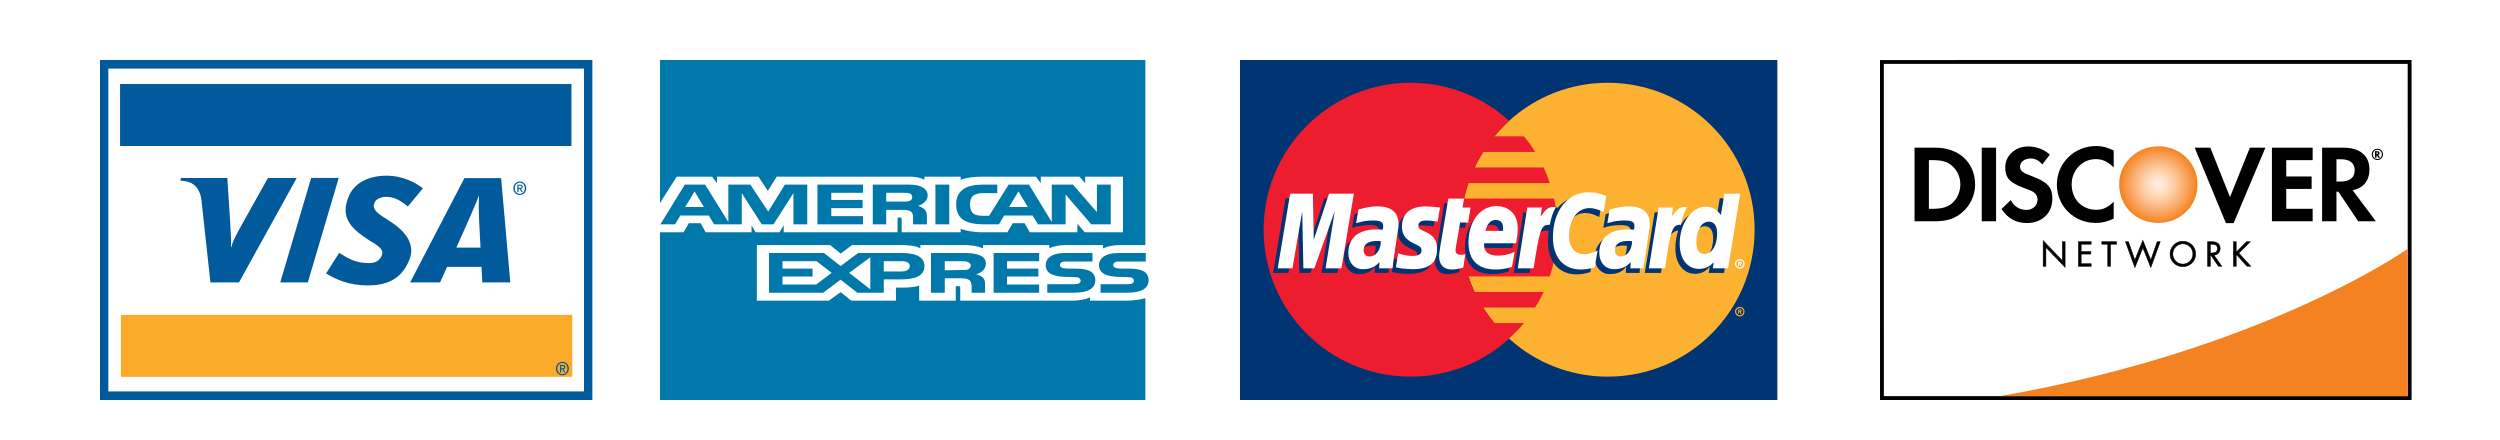 <svg width="125" height="22" viewBox="0 0 125 22" fill="none" xmlns="http://www.w3.org/2000/svg">
<rect width="125" height="22" fill="white"/>
<path d="M29.199 20H5.418H5V19.571V3.429V3H5.418H29.199H29.618V3.429V19.571V20H29.199Z" fill="#005A9C"/>
<path fill-rule="evenodd" clip-rule="evenodd" d="M29.199 19.571H5.418V3.429H29.199V19.571Z" fill="white"/>
<path fill-rule="evenodd" clip-rule="evenodd" d="M14.013 14.121L15.558 8.897H16.936L15.391 14.121H14.013Z" fill="#005A9C"/>
<path fill-rule="evenodd" clip-rule="evenodd" d="M13.397 8.899L12.158 11.113C11.842 11.693 11.658 11.986 11.569 12.353H11.55C11.572 11.888 11.509 11.318 11.503 10.995L11.366 8.899H9.046L9.022 9.039C9.618 9.039 9.972 9.346 10.069 9.975L10.521 14.121H11.949L14.835 8.899H13.397Z" fill="#005A9C"/>
<path fill-rule="evenodd" clip-rule="evenodd" d="M24.114 14.121L24.076 13.345L22.355 13.343L22.003 14.121H20.507L23.22 8.907H25.056L25.515 14.121H24.114V14.121ZM23.956 11.04C23.94 10.654 23.928 10.13 23.953 9.813H23.933C23.849 10.072 23.489 10.851 23.33 11.234L22.817 12.379H24.026L23.956 11.04Z" fill="#005A9C"/>
<path fill-rule="evenodd" clip-rule="evenodd" d="M18.383 14.27C17.41 14.27 16.764 13.953 16.303 13.671L16.959 12.643C17.373 12.88 17.698 13.154 18.446 13.154C18.686 13.154 18.918 13.09 19.049 12.856C19.241 12.517 19.005 12.334 18.467 12.021L18.201 11.844C17.403 11.284 17.058 10.753 17.434 9.826C17.674 9.232 18.308 8.783 19.354 8.783C20.075 8.783 20.752 9.103 21.146 9.416L20.391 10.324C20.006 10.005 19.688 9.843 19.323 9.843C19.032 9.843 18.811 9.958 18.735 10.114C18.591 10.405 18.781 10.604 19.201 10.871L19.517 11.077C20.486 11.704 20.716 12.362 20.474 12.976C20.056 14.034 19.238 14.27 18.383 14.27Z" fill="#005A9C"/>
<path fill-rule="evenodd" clip-rule="evenodd" d="M25.926 9.605H25.866V9.233H26.004C26.092 9.233 26.136 9.264 26.136 9.34C26.136 9.407 26.096 9.435 26.042 9.442L26.143 9.605H26.076L25.982 9.446H25.926V9.605V9.605ZM25.992 9.394C26.037 9.394 26.077 9.389 26.077 9.335C26.077 9.29 26.034 9.285 25.998 9.285H25.926V9.394H25.992ZM25.991 9.749C25.802 9.749 25.668 9.604 25.668 9.413C25.668 9.21 25.817 9.076 25.991 9.076C26.163 9.076 26.312 9.21 26.312 9.413C26.312 9.615 26.163 9.749 25.991 9.749ZM25.991 9.134C25.848 9.134 25.738 9.249 25.738 9.413C25.738 9.566 25.834 9.691 25.991 9.691C26.131 9.691 26.242 9.578 26.242 9.413C26.242 9.249 26.131 9.134 25.991 9.134Z" fill="#005A9C"/>
<path fill-rule="evenodd" clip-rule="evenodd" d="M28.614 15.744H6.046V18.841H28.614V15.744Z" fill="#FBAA29"/>
<path fill-rule="evenodd" clip-rule="evenodd" d="M28.572 4.201H6.004V7.299H28.572V4.201Z" fill="#005A9C"/>
<path fill-rule="evenodd" clip-rule="evenodd" d="M28.056 18.621H27.997V18.248H28.134C28.222 18.248 28.267 18.28 28.267 18.355C28.267 18.423 28.227 18.451 28.172 18.457L28.274 18.621H28.206L28.113 18.462H28.056V18.621ZM28.123 18.41C28.168 18.41 28.207 18.405 28.207 18.351C28.207 18.306 28.164 18.301 28.128 18.301H28.056V18.41H28.123ZM28.121 18.765C27.933 18.765 27.798 18.62 27.798 18.428C27.798 18.226 27.947 18.092 28.121 18.092C28.293 18.092 28.442 18.226 28.442 18.428C28.442 18.631 28.293 18.765 28.121 18.765ZM28.121 18.15C27.979 18.15 27.869 18.264 27.869 18.428C27.869 18.581 27.965 18.707 28.121 18.707C28.262 18.707 28.372 18.593 28.372 18.428C28.372 18.264 28.262 18.15 28.121 18.15Z" fill="#005A9C"/>
<path fill-rule="evenodd" clip-rule="evenodd" d="M57.43 14.012C57.43 14.437 57.044 14.636 56.352 14.636H55.029V14.21H56.352C56.474 14.21 56.576 14.196 56.616 14.168C56.657 14.139 56.697 14.097 56.697 14.04C56.697 13.983 56.657 13.927 56.616 13.898C56.576 13.87 56.494 13.856 56.372 13.856C55.742 13.841 54.948 13.87 54.948 13.245C54.948 12.962 55.213 12.649 55.925 12.649H57.288V13.075H56.026C55.904 13.075 55.823 13.075 55.762 13.103C55.701 13.146 55.66 13.189 55.66 13.26C55.66 13.331 55.721 13.373 55.803 13.401C55.884 13.416 55.966 13.43 56.067 13.43H56.433C56.82 13.43 57.064 13.487 57.227 13.586C57.349 13.685 57.43 13.813 57.43 14.012ZM54.562 13.586C54.399 13.487 54.155 13.43 53.769 13.43H53.402C53.301 13.43 53.219 13.416 53.138 13.402C53.057 13.373 52.995 13.331 52.995 13.26C52.995 13.189 53.016 13.146 53.097 13.104C53.158 13.075 53.24 13.075 53.362 13.075H54.623V12.649H53.26C52.528 12.649 52.284 12.962 52.284 13.246C52.284 13.87 53.077 13.841 53.707 13.856C53.83 13.856 53.911 13.87 53.952 13.898C53.992 13.927 54.033 13.983 54.033 14.04C54.033 14.097 53.992 14.139 53.952 14.168C53.89 14.196 53.809 14.21 53.687 14.21H52.365V14.636H53.687C54.379 14.636 54.765 14.437 54.765 14.012C54.765 13.813 54.684 13.685 54.562 13.586ZM51.958 14.225H50.351V13.827H51.917V13.43H50.351V13.061H51.958V12.65H49.68V14.636H51.958V14.225ZM48.948 12.749C48.724 12.664 48.459 12.649 48.114 12.649H46.547V14.636H47.239V13.912H47.971C48.215 13.912 48.358 13.927 48.459 13.998C48.582 14.097 48.582 14.267 48.582 14.395V14.636H49.253V14.253C49.253 14.069 49.233 13.983 49.151 13.884C49.09 13.827 48.968 13.756 48.805 13.714C48.988 13.671 49.294 13.501 49.294 13.189C49.294 12.962 49.171 12.834 48.948 12.749ZM45.083 12.649H42.906L42.032 13.302L41.197 12.649H38.451V14.636H41.157L42.032 13.983L42.865 14.636H44.188V13.969H45.042C45.632 13.969 46.222 13.856 46.222 13.302C46.222 12.763 45.612 12.649 45.083 12.649ZM48.398 13.473C48.297 13.501 48.195 13.501 48.073 13.501L47.239 13.515V13.061H48.073C48.195 13.061 48.317 13.061 48.398 13.104C48.48 13.132 48.541 13.189 48.541 13.274C48.541 13.359 48.48 13.43 48.398 13.473ZM45.083 13.572H44.188V13.061H45.083C45.327 13.061 45.49 13.132 45.49 13.302C45.49 13.473 45.327 13.572 45.083 13.572ZM42.459 13.643L43.516 12.862V14.466L42.459 13.643ZM40.811 14.225H39.123V13.827H40.628V13.43H39.123V13.061H40.831L41.584 13.643L40.811 14.225ZM55.538 11.216H54.562L53.28 9.726V11.216H51.897L51.633 10.776H50.209L49.944 11.216H49.151C48.825 11.216 48.398 11.159 48.154 10.989C47.93 10.819 47.809 10.592 47.809 10.237C47.809 9.939 47.869 9.669 48.175 9.457C48.378 9.3 48.744 9.229 49.212 9.229H49.863V9.655H49.212C48.968 9.655 48.825 9.684 48.683 9.769C48.561 9.854 48.5 10.01 48.5 10.223C48.5 10.436 48.561 10.592 48.683 10.691C48.785 10.762 48.968 10.79 49.151 10.79H49.456L50.432 9.229H51.449L52.589 11.103V9.229H53.646L54.846 10.606V9.229H55.538V11.216H55.538ZM47.463 9.23H46.771V11.216H47.463V9.23ZM46.019 9.315C45.795 9.23 45.551 9.23 45.205 9.23H43.639V11.216H44.31V10.492H45.042C45.286 10.492 45.449 10.507 45.55 10.578C45.672 10.677 45.652 10.847 45.652 10.961V11.216H46.344V10.819C46.344 10.649 46.323 10.563 46.222 10.464C46.16 10.407 46.039 10.336 45.896 10.294C46.079 10.237 46.384 10.081 46.384 9.769C46.385 9.542 46.242 9.414 46.019 9.315ZM43.15 10.805H41.564V10.407H43.13V9.996H41.564V9.641H43.15V9.23H40.872V11.216H43.15V10.805ZM40.364 9.23H39.245L38.411 10.578L37.516 9.23H36.417V11.103L35.258 9.23H34.241L33.02 11.216H33.752L34.017 10.776H35.441L35.705 11.216H37.088V9.655L38.085 11.216H38.675L39.672 9.655V11.216H40.363V9.23H40.364ZM51.389 10.351L50.921 9.57L50.453 10.351H51.389ZM45.49 10.038C45.388 10.081 45.286 10.081 45.144 10.081H44.31V9.641H45.144C45.266 9.641 45.408 9.641 45.49 9.669C45.571 9.712 45.612 9.769 45.612 9.854C45.612 9.939 45.571 10.01 45.49 10.038ZM34.261 10.351L34.729 9.57L35.197 10.351H34.261ZM57.267 3H33V10.152L33.834 8.832H35.604L35.848 9.159V8.832H37.923L38.391 9.542L38.838 8.832H45.449C45.754 8.832 46.019 8.875 46.222 8.988V8.832H48.032V8.988C48.337 8.875 48.724 8.832 49.171 8.832H51.795L52.04 9.159V8.832H53.972L54.257 9.159V8.832H56.148V11.614H54.236L53.87 11.188V11.614H51.49L51.226 11.159H50.636L50.371 11.614H49.131C48.642 11.614 48.276 11.528 48.032 11.443V11.614H45.083V10.975C45.083 10.89 45.062 10.876 44.981 10.876H44.879V11.613H39.184V11.259L38.98 11.613H37.78L37.577 11.273V11.613H35.279L35.034 11.159H34.444L34.18 11.613H33V20H57.268V14.905C57.003 14.991 56.637 15.033 56.271 15.033H54.501V14.863C54.298 14.976 53.932 15.033 53.586 15.033H48.012V14.395C48.012 14.31 47.992 14.31 47.89 14.31H47.788V15.033H45.958V14.281C45.653 14.38 45.307 14.38 45.002 14.38H44.798V15.033H42.561L42.032 14.607L41.442 15.033H37.842V12.252H41.503L42.032 12.678L42.602 12.252H45.063C45.348 12.252 45.816 12.28 46.019 12.422V12.252H48.216C48.44 12.252 48.867 12.28 49.152 12.422V12.252H52.467V12.422C52.65 12.309 52.996 12.252 53.301 12.252H55.152V12.422C55.356 12.323 55.641 12.252 56.007 12.252H57.268V3H57.267Z" fill="#0078A9"/>
<path d="M94.096 3.098L120.482 3.096L120.482 19.903L94.097 19.904L94.096 3.098Z" fill="white"/>
<path d="M120.482 3L94 3.002L94.001 20L120.579 20L120.578 3H120.482V3ZM120.385 3.193C120.385 3.382 120.386 19.617 120.386 19.807C120.195 19.807 94.384 19.807 94.193 19.807C94.193 19.618 94.192 3.383 94.192 3.194C94.383 3.194 120.195 3.193 120.385 3.193Z" fill="black"/>
<path d="M120.385 12.444C120.385 12.444 113.176 17.53 99.972 19.808H120.385V12.444Z" fill="#F58220"/>
<path d="M107.919 7.315C106.836 7.315 105.957 8.161 105.957 9.205C105.957 10.316 106.798 11.146 107.919 11.146C109.012 11.146 109.876 10.305 109.876 9.227C109.876 8.156 109.018 7.315 107.919 7.315Z" fill="url(#paint0_radial)"/>
<path d="M96.782 7.384H95.727V11.063H96.776C97.333 11.063 97.736 10.931 98.089 10.638C98.508 10.291 98.756 9.767 98.756 9.225C98.756 8.139 97.945 7.384 96.782 7.384ZM97.621 10.147C97.394 10.352 97.102 10.44 96.638 10.44H96.445V8.007H96.638C97.102 8.007 97.383 8.09 97.621 8.305C97.869 8.525 98.017 8.867 98.017 9.22C98.017 9.574 97.869 9.927 97.621 10.147Z" fill="black"/>
<path d="M99.804 7.384H99.087V11.063H99.804V7.384Z" fill="black"/>
<path d="M101.559 8.795C101.128 8.636 101.001 8.53 101.001 8.332C101.001 8.101 101.227 7.924 101.536 7.924C101.752 7.924 101.928 8.012 102.116 8.221L102.491 7.731C102.182 7.46 101.812 7.323 101.409 7.323C100.759 7.323 100.262 7.775 100.262 8.376C100.262 8.884 100.494 9.143 101.167 9.386C101.449 9.485 101.592 9.551 101.663 9.596C101.807 9.69 101.879 9.822 101.879 9.976C101.879 10.274 101.641 10.495 101.321 10.495C100.979 10.495 100.704 10.324 100.538 10.004L100.075 10.451C100.405 10.936 100.803 11.152 101.349 11.152C102.094 11.152 102.618 10.655 102.618 9.943C102.618 9.358 102.376 9.094 101.559 8.795Z" fill="black"/>
<path d="M102.844 9.225C102.844 10.307 103.693 11.146 104.786 11.146C105.095 11.146 105.36 11.085 105.685 10.931V10.086C105.398 10.373 105.144 10.489 104.819 10.489C104.096 10.489 103.583 9.965 103.583 9.22C103.583 8.514 104.112 7.957 104.786 7.957C105.127 7.957 105.387 8.078 105.685 8.371V7.526C105.371 7.367 105.111 7.301 104.802 7.301C103.715 7.301 102.844 8.156 102.844 9.225Z" fill="black"/>
<path d="M111.499 9.855L110.517 7.384H109.734L111.295 11.157H111.681L113.27 7.384H112.493L111.499 9.855Z" fill="black"/>
<path d="M113.596 11.063H115.632V10.44H114.313V9.446H115.581V8.824H114.313V8.007H115.632V7.384H113.596V11.063Z" fill="black"/>
<path d="M118.472 8.47C118.472 7.781 117.998 7.384 117.17 7.384H116.105V11.063H116.823V9.584H116.917L117.91 11.063H118.792L117.633 9.513C118.174 9.403 118.472 9.033 118.472 8.47ZM117.032 9.077H116.823V7.963H117.043C117.491 7.963 117.734 8.151 117.734 8.509C117.734 8.878 117.491 9.077 117.032 9.077Z" fill="black"/>
<path d="M118.978 7.658C118.978 7.594 118.935 7.559 118.856 7.559H118.751V7.883H118.828V7.757L118.919 7.883H119.015L118.907 7.749C118.953 7.737 118.978 7.703 118.978 7.658ZM118.843 7.702H118.828V7.618H118.843C118.881 7.618 118.901 7.632 118.901 7.659C118.901 7.688 118.881 7.702 118.843 7.702Z" fill="black"/>
<path d="M118.871 7.437C118.714 7.437 118.588 7.563 118.588 7.72C118.588 7.877 118.715 8.003 118.871 8.003C119.025 8.003 119.151 7.875 119.151 7.72C119.151 7.565 119.025 7.437 118.871 7.437ZM118.871 7.952C118.745 7.952 118.644 7.849 118.644 7.72C118.644 7.591 118.744 7.488 118.871 7.488C118.993 7.488 119.094 7.593 119.094 7.72C119.094 7.848 118.993 7.952 118.871 7.952Z" fill="black"/>
<path d="M102.158 12.03L103.118 13.035V12.082H103.255V13.368L102.295 12.365V13.313H102.158V12.03H102.158Z" fill="black"/>
<path d="M102.145 12.03V13.326H102.308C102.308 13.326 102.308 12.456 102.308 12.396C102.35 12.44 103.268 13.4 103.268 13.4V12.069H103.105C103.105 12.069 103.105 12.943 103.105 13.003C103.063 12.959 102.145 11.997 102.145 11.997V12.03ZM102.171 12.062C102.213 12.105 103.131 13.067 103.131 13.067C103.131 13.067 103.131 12.12 103.131 12.094C103.149 12.094 103.223 12.094 103.242 12.094C103.242 12.119 103.242 13.276 103.242 13.336C103.2 13.292 102.283 12.332 102.283 12.332C102.283 12.332 102.283 13.275 102.283 13.3C102.263 13.3 102.19 13.3 102.171 13.3C102.171 13.275 102.171 12.122 102.171 12.062Z" fill="black"/>
<path d="M103.92 12.082H104.558V12.209H104.057V12.575H104.543V12.702H104.057V13.185H104.558V13.313H103.92V12.082Z" fill="black"/>
<path d="M104.558 12.069H103.907V13.326H104.571V13.172C104.571 13.172 104.094 13.172 104.07 13.172C104.07 13.149 104.07 12.739 104.07 12.715C104.094 12.715 104.556 12.715 104.556 12.715V12.563C104.556 12.563 104.094 12.563 104.07 12.563C104.07 12.539 104.07 12.245 104.07 12.223C104.094 12.223 104.571 12.223 104.571 12.223V12.069H104.558V12.069ZM104.545 12.094C104.545 12.113 104.545 12.178 104.545 12.196C104.52 12.196 104.044 12.196 104.044 12.196V12.588C104.044 12.588 104.506 12.588 104.53 12.588C104.53 12.606 104.53 12.671 104.53 12.689C104.506 12.689 104.044 12.689 104.044 12.689V13.198C104.044 13.198 104.52 13.198 104.545 13.198C104.545 13.217 104.545 13.281 104.545 13.3C104.521 13.3 103.957 13.3 103.933 13.3C103.933 13.275 103.933 12.12 103.933 12.094C103.957 12.094 104.521 12.094 104.545 12.094Z" fill="black"/>
<path d="M105.526 13.313H105.389V12.209H105.092V12.082H105.826V12.209H105.526V13.313H105.526Z" fill="black"/>
<path d="M105.826 12.069H105.078V12.223C105.078 12.223 105.352 12.223 105.376 12.223C105.376 12.247 105.376 13.326 105.376 13.326H105.539C105.539 13.326 105.539 12.247 105.539 12.223C105.562 12.223 105.839 12.223 105.839 12.223V12.069H105.826ZM105.814 12.094C105.814 12.113 105.814 12.178 105.814 12.196C105.79 12.196 105.513 12.196 105.513 12.196C105.513 12.196 105.513 13.275 105.513 13.3C105.494 13.3 105.421 13.3 105.402 13.3C105.402 13.275 105.402 12.196 105.402 12.196C105.402 12.196 105.128 12.196 105.105 12.196C105.105 12.178 105.105 12.113 105.105 12.094C105.128 12.094 105.789 12.094 105.814 12.094Z" fill="black"/>
<path d="M106.744 13.004L107.142 12.018L107.54 13.004L107.863 12.082H108.012L107.54 13.376L107.142 12.385L106.744 13.376L106.272 12.082H106.421L106.744 13.004Z" fill="black"/>
<path d="M107.13 12.013C107.13 12.013 106.768 12.909 106.744 12.968C106.723 12.908 106.429 12.069 106.429 12.069H106.254L106.743 13.413C106.743 13.413 107.12 12.476 107.142 12.42C107.164 12.476 107.54 13.413 107.54 13.413L108.03 12.069H107.854C107.854 12.069 107.56 12.908 107.539 12.968C107.515 12.909 107.142 11.984 107.142 11.984L107.13 12.013ZM106.755 13.009C106.755 13.009 107.12 12.108 107.142 12.053C107.164 12.108 107.541 13.041 107.541 13.041C107.541 13.041 107.866 12.111 107.872 12.094C107.886 12.094 107.967 12.094 107.994 12.094C107.982 12.127 107.561 13.281 107.539 13.341C107.516 13.282 107.142 12.351 107.142 12.351C107.142 12.351 106.767 13.282 106.744 13.341C106.723 13.281 106.303 12.127 106.29 12.094C106.316 12.094 106.397 12.094 106.411 12.094C106.417 12.111 106.743 13.041 106.743 13.041L106.755 13.009Z" fill="black"/>
<path d="M109.785 12.699C109.785 13.053 109.494 13.334 109.143 13.334C108.792 13.334 108.502 13.053 108.502 12.699C108.502 12.346 108.792 12.061 109.143 12.061C109.494 12.061 109.785 12.346 109.785 12.699ZM108.639 12.697C108.639 12.974 108.864 13.206 109.143 13.206C109.423 13.206 109.647 12.974 109.647 12.697C109.647 12.418 109.426 12.188 109.143 12.188C108.861 12.188 108.639 12.418 108.639 12.697Z" fill="black"/>
<path d="M108.489 12.699C108.489 13.056 108.783 13.347 109.143 13.347C109.504 13.347 109.798 13.056 109.798 12.699C109.798 12.339 109.504 12.048 109.143 12.048C108.783 12.048 108.489 12.339 108.489 12.699ZM108.514 12.699C108.514 12.354 108.796 12.074 109.143 12.074C109.49 12.074 109.773 12.354 109.773 12.699C109.773 13.042 109.49 13.321 109.143 13.321C108.796 13.321 108.514 13.042 108.514 12.699Z" fill="black"/>
<path d="M108.626 12.697C108.626 12.986 108.858 13.219 109.143 13.219C109.429 13.219 109.66 12.986 109.66 12.697C109.66 12.409 109.429 12.175 109.143 12.175C108.858 12.175 108.626 12.409 108.626 12.697ZM108.652 12.697C108.652 12.424 108.872 12.201 109.143 12.201C109.415 12.201 109.634 12.424 109.634 12.697C109.634 12.971 109.415 13.194 109.143 13.194C108.872 13.194 108.652 12.971 108.652 12.697Z" fill="black"/>
<path d="M110.516 13.313H110.379V12.082H110.557C110.79 12.082 111.007 12.144 111.007 12.421C111.007 12.611 110.889 12.745 110.699 12.761L111.091 13.313H110.922L110.551 12.772H110.516V13.313V13.313ZM110.516 12.652H110.559C110.714 12.652 110.871 12.622 110.871 12.431C110.871 12.229 110.722 12.209 110.557 12.209H110.516V12.652H110.516Z" fill="black"/>
<path d="M110.38 12.069H110.367V13.326H110.529C110.529 13.326 110.529 12.81 110.529 12.785C110.539 12.785 110.55 12.785 110.551 12.785C110.551 12.794 110.912 13.32 110.912 13.32L111.091 13.326H111.116C111.116 13.326 110.74 12.797 110.721 12.768C110.902 12.744 111.02 12.611 111.02 12.421C111.02 12.184 110.869 12.069 110.557 12.069H110.38V12.069ZM110.557 12.094C110.856 12.094 110.995 12.198 110.995 12.421C110.995 12.604 110.879 12.733 110.698 12.748L110.676 12.751C110.676 12.751 111.04 13.262 111.067 13.3C111.03 13.3 110.923 13.3 110.923 13.3H110.923C110.923 13.29 110.561 12.765 110.561 12.765L110.516 12.759H110.504C110.504 12.759 110.504 13.275 110.504 13.3C110.485 13.3 110.411 13.3 110.392 13.3C110.392 13.275 110.392 12.119 110.392 12.094C110.414 12.094 110.557 12.094 110.557 12.094Z" fill="black"/>
<path d="M110.516 12.196H110.503V12.664H110.559C110.71 12.664 110.883 12.637 110.883 12.431C110.883 12.214 110.715 12.196 110.557 12.196H110.516V12.196ZM110.557 12.223C110.715 12.223 110.858 12.238 110.858 12.431C110.858 12.614 110.707 12.638 110.559 12.638C110.559 12.638 110.542 12.638 110.529 12.638C110.529 12.615 110.529 12.246 110.529 12.223C110.541 12.223 110.557 12.223 110.557 12.223Z" fill="black"/>
<path d="M112.334 12.082H112.518L111.94 12.655L112.537 13.313H112.348L111.843 12.748L111.809 12.782V13.313H111.672V12.082H111.809V12.609L112.334 12.082Z" fill="black"/>
<path d="M112.518 12.069H112.328C112.328 12.069 111.862 12.537 111.822 12.578C111.822 12.523 111.822 12.069 111.822 12.069H111.66V13.326H111.822C111.822 13.326 111.822 12.786 111.822 12.784C111.824 12.784 111.834 12.774 111.842 12.767C111.86 12.785 112.339 13.322 112.339 13.322L112.537 13.326H112.567C112.567 13.326 111.974 12.673 111.957 12.656C111.975 12.638 112.548 12.069 112.548 12.069H112.518V12.069ZM112.486 12.094C112.445 12.136 111.922 12.655 111.922 12.655C111.922 12.655 112.472 13.26 112.508 13.3C112.466 13.3 112.348 13.3 112.348 13.3C112.348 13.293 111.853 12.739 111.853 12.739L111.844 12.729L111.8 12.773C111.8 12.773 111.796 13.275 111.796 13.3C111.777 13.3 111.703 13.3 111.685 13.3C111.685 13.275 111.685 12.12 111.685 12.094C111.703 12.094 111.777 12.094 111.796 12.094C111.796 12.119 111.796 12.64 111.796 12.64C111.796 12.64 112.331 12.102 112.338 12.094C112.347 12.094 112.445 12.094 112.486 12.094Z" fill="black"/>
<path fill-rule="evenodd" clip-rule="evenodd" d="M62 20H88.868V3H62V20Z" fill="#003473"/>
<path fill-rule="evenodd" clip-rule="evenodd" d="M75.456 16.931C76.752 18.113 78.496 18.833 80.383 18.833C84.446 18.833 87.731 15.548 87.731 11.485C87.731 7.437 84.446 4.138 80.383 4.138C78.496 4.138 76.753 4.858 75.456 6.04C73.972 7.394 73.036 9.324 73.036 11.485C73.036 13.647 73.972 15.592 75.456 16.931Z" fill="#FCB131"/>
<path fill-rule="evenodd" clip-rule="evenodd" d="M86.751 15.577C86.751 15.448 86.851 15.347 86.996 15.347C87.125 15.347 87.226 15.448 87.226 15.577C87.226 15.707 87.125 15.822 86.996 15.822C86.852 15.822 86.751 15.707 86.751 15.577ZM86.996 15.764C87.082 15.764 87.168 15.678 87.168 15.577C87.168 15.476 87.082 15.404 86.996 15.404C86.895 15.404 86.808 15.476 86.808 15.577C86.808 15.678 86.895 15.764 86.996 15.764ZM86.952 15.693H86.909V15.476H86.996C87.01 15.476 87.039 15.476 87.053 15.491C87.068 15.505 87.082 15.52 87.082 15.534C87.082 15.563 87.068 15.592 87.039 15.592L87.082 15.693H87.025L86.996 15.606H86.953V15.693H86.952ZM86.952 15.563H86.981C86.996 15.563 87.01 15.563 87.01 15.563C87.024 15.563 87.024 15.548 87.024 15.534C87.024 15.534 87.024 15.52 87.01 15.52C87.01 15.52 86.996 15.52 86.981 15.52H86.952V15.563Z" fill="#FCB131"/>
<path fill-rule="evenodd" clip-rule="evenodd" d="M77.833 10.708C77.804 10.448 77.761 10.189 77.703 9.93H73.208C73.266 9.67 73.338 9.411 73.425 9.152H77.487C77.401 8.892 77.3 8.633 77.185 8.374H73.727C73.857 8.115 74.001 7.855 74.159 7.596H76.752C76.594 7.322 76.407 7.063 76.191 6.818H74.721C74.937 6.544 75.197 6.285 75.456 6.04C74.159 4.859 72.43 4.138 70.529 4.138C66.466 4.138 63.181 7.437 63.181 11.486C63.181 15.548 66.466 18.833 70.529 18.833C72.43 18.833 74.159 18.113 75.456 16.931C75.715 16.687 75.975 16.427 76.205 16.154H74.721C74.519 15.908 74.332 15.649 74.159 15.376H76.752C76.911 15.131 77.055 14.871 77.185 14.598H73.727C73.612 14.353 73.511 14.093 73.425 13.819H77.487C77.574 13.56 77.646 13.301 77.703 13.042C77.761 12.783 77.804 12.523 77.833 12.264C77.862 12.004 77.876 11.745 77.876 11.486C77.876 11.226 77.862 10.967 77.833 10.708Z" fill="#ED1C2E"/>
<path fill-rule="evenodd" clip-rule="evenodd" d="M86.751 13.186C86.751 13.056 86.851 12.955 86.996 12.955C87.125 12.955 87.226 13.056 87.226 13.186C87.226 13.315 87.125 13.431 86.996 13.431C86.852 13.431 86.751 13.315 86.751 13.186ZM86.996 13.373C87.082 13.373 87.168 13.287 87.168 13.186C87.168 13.085 87.082 13.013 86.996 13.013C86.895 13.013 86.808 13.085 86.808 13.186C86.808 13.287 86.895 13.373 86.996 13.373ZM86.952 13.301H86.909V13.085H86.996C87.01 13.085 87.039 13.085 87.053 13.099C87.068 13.114 87.082 13.128 87.082 13.143C87.082 13.171 87.068 13.2 87.039 13.2L87.082 13.301H87.025L86.996 13.214H86.953V13.301H86.952ZM86.952 13.171H86.981C86.996 13.171 87.01 13.171 87.01 13.171C87.024 13.171 87.024 13.157 87.024 13.143C87.024 13.143 87.024 13.128 87.01 13.128C87.01 13.128 86.996 13.128 86.981 13.128H86.952V13.171Z" fill="white"/>
<path fill-rule="evenodd" clip-rule="evenodd" d="M72.963 13.604C72.719 13.675 72.546 13.704 72.358 13.704C71.984 13.704 71.753 13.474 71.753 13.041C71.753 12.955 71.768 12.869 71.782 12.768L71.825 12.479L71.868 12.235L72.214 10.16H72.978L72.891 10.621H73.367L73.252 11.385H72.776L72.56 12.624C72.56 12.667 72.546 12.71 72.546 12.739C72.546 12.898 72.632 12.97 72.82 12.97C72.92 12.97 72.978 12.955 73.064 12.941L72.963 13.604Z" fill="#003473"/>
<path fill-rule="evenodd" clip-rule="evenodd" d="M75.427 13.574C75.153 13.661 74.88 13.704 74.606 13.704C73.756 13.704 73.252 13.243 73.252 12.35C73.252 11.313 73.842 10.535 74.649 10.535C75.297 10.535 75.715 10.967 75.715 11.644C75.715 11.86 75.686 12.076 75.614 12.393H74.03C74.03 12.437 74.03 12.451 74.03 12.479C74.03 12.84 74.26 13.013 74.721 13.013C75.009 13.013 75.269 12.955 75.557 12.825L75.427 13.574ZM74.952 11.774C74.952 11.716 74.952 11.658 74.952 11.63C74.952 11.385 74.808 11.241 74.577 11.241C74.318 11.241 74.145 11.428 74.073 11.774H74.952V11.774Z" fill="#003473"/>
<path fill-rule="evenodd" clip-rule="evenodd" d="M66.869 13.647H66.077L66.538 10.78L65.515 13.647H64.968L64.91 10.794L64.42 13.647H63.657L64.276 9.915H65.414L65.458 12.22L66.221 9.915H67.489L66.869 13.647Z" fill="#003473"/>
<path fill-rule="evenodd" clip-rule="evenodd" d="M68.786 12.292C68.699 12.292 68.685 12.278 68.627 12.278C68.18 12.278 67.95 12.451 67.95 12.739C67.95 12.941 68.065 13.056 68.238 13.056C68.627 13.056 68.771 12.739 68.786 12.292ZM69.419 13.647H68.728L68.742 13.329C68.569 13.575 68.339 13.704 67.907 13.704C67.518 13.704 67.201 13.358 67.201 12.868C67.201 12.725 67.23 12.595 67.258 12.479C67.388 12.004 67.863 11.716 68.584 11.701C68.67 11.701 68.814 11.701 68.93 11.716C68.958 11.615 68.958 11.572 68.958 11.514C68.958 11.313 68.8 11.255 68.425 11.255C68.195 11.255 67.95 11.298 67.763 11.341L67.662 11.385H67.604L67.719 10.707C68.094 10.592 68.353 10.549 68.641 10.549C69.333 10.549 69.693 10.851 69.693 11.442C69.693 11.586 69.707 11.701 69.65 12.033L69.491 13.113L69.463 13.3L69.434 13.459V13.56L69.419 13.647Z" fill="#003473"/>
<path fill-rule="evenodd" clip-rule="evenodd" d="M79.259 10.65C79.475 10.65 79.677 10.707 79.965 10.852L80.095 10.03C80.023 10.002 80.008 10.002 79.907 9.958L79.576 9.886C79.475 9.858 79.36 9.843 79.216 9.843C78.827 9.843 78.596 9.843 78.352 10.002C78.222 10.074 78.064 10.189 77.876 10.39L77.79 10.362L76.969 10.938L77.012 10.621H76.162L75.686 13.646H76.479L76.767 12.018C76.767 12.018 76.882 11.788 76.94 11.716C77.084 11.528 77.214 11.528 77.372 11.528C77.401 11.528 77.43 11.528 77.43 11.528C77.415 11.701 77.401 11.903 77.401 12.105C77.401 13.099 77.963 13.719 78.827 13.719C79.043 13.719 79.231 13.69 79.519 13.603L79.663 12.753C79.403 12.883 79.188 12.94 78.986 12.94C78.525 12.94 78.251 12.609 78.251 12.033C78.251 11.226 78.654 10.65 79.259 10.65Z" fill="#003473"/>
<path fill-rule="evenodd" clip-rule="evenodd" d="M85.987 9.915L85.814 10.981C85.627 10.693 85.397 10.564 85.094 10.564C84.676 10.564 84.287 10.794 84.042 11.241L83.538 10.938L83.581 10.621H82.731L82.241 13.647H83.048L83.307 12.018C83.307 12.018 83.509 11.788 83.567 11.716C83.682 11.572 83.812 11.529 83.912 11.529C83.826 11.788 83.768 12.091 83.768 12.422C83.768 13.186 84.172 13.69 84.748 13.69C85.036 13.69 85.267 13.589 85.483 13.344L85.44 13.646H86.203L86.808 9.915H85.987V9.915ZM85.022 12.926C84.748 12.926 84.619 12.739 84.619 12.336C84.619 11.745 84.864 11.313 85.238 11.313C85.512 11.313 85.656 11.529 85.656 11.918C85.656 12.508 85.397 12.926 85.022 12.926Z" fill="#003473"/>
<path fill-rule="evenodd" clip-rule="evenodd" d="M81.348 12.292C81.262 12.292 81.248 12.278 81.19 12.278C80.743 12.278 80.513 12.451 80.513 12.739C80.513 12.941 80.628 13.056 80.801 13.056C81.19 13.056 81.334 12.739 81.348 12.292ZM81.982 13.647H81.291L81.305 13.329C81.132 13.575 80.902 13.704 80.47 13.704C80.081 13.704 79.735 13.373 79.735 12.868C79.749 12.148 80.282 11.701 81.147 11.701C81.233 11.701 81.377 11.701 81.492 11.716C81.521 11.615 81.521 11.572 81.521 11.514C81.521 11.313 81.363 11.255 80.988 11.255C80.757 11.255 80.498 11.298 80.326 11.341L80.21 11.385H80.167L80.282 10.707C80.657 10.592 80.916 10.549 81.204 10.549C81.896 10.549 82.256 10.851 82.256 11.442C82.256 11.586 82.27 11.701 82.213 12.033L82.054 13.113L82.025 13.3L81.997 13.459L81.982 13.56V13.647H81.982Z" fill="#003473"/>
<path fill-rule="evenodd" clip-rule="evenodd" d="M71.076 11.269C71.235 11.269 71.451 11.284 71.681 11.313L71.796 10.607C71.566 10.578 71.264 10.549 71.076 10.549C70.197 10.549 69.895 11.024 69.895 11.586C69.895 11.946 70.068 12.22 70.486 12.407C70.817 12.566 70.874 12.595 70.874 12.724C70.874 12.912 70.702 13.027 70.385 13.027C70.154 13.027 69.938 12.984 69.679 12.912L69.592 13.603H69.607L69.751 13.632C69.794 13.647 69.866 13.661 69.953 13.661C70.154 13.69 70.312 13.69 70.413 13.69C71.292 13.69 71.667 13.358 71.667 12.681C71.667 12.264 71.465 12.018 71.062 11.845C70.73 11.687 70.687 11.673 70.687 11.529C70.687 11.385 70.831 11.269 71.076 11.269Z" fill="#003473"/>
<path fill-rule="evenodd" clip-rule="evenodd" d="M80.311 9.8L80.181 10.607C79.893 10.463 79.691 10.405 79.475 10.405C78.87 10.405 78.452 10.981 78.452 11.803C78.452 12.364 78.741 12.71 79.201 12.71C79.403 12.71 79.619 12.652 79.879 12.523L79.735 13.373C79.446 13.445 79.259 13.474 79.029 13.474C78.179 13.474 77.646 12.869 77.646 11.874C77.646 10.535 78.38 9.613 79.432 9.613C79.576 9.613 79.692 9.627 79.792 9.641L80.124 9.728C80.224 9.771 80.239 9.771 80.311 9.8Z" fill="white"/>
<path fill-rule="evenodd" clip-rule="evenodd" d="M77.761 10.362C77.732 10.348 77.703 10.348 77.675 10.348C77.415 10.348 77.271 10.477 77.026 10.838L77.098 10.377H76.364L75.888 13.416H76.681C76.969 11.558 77.041 11.241 77.43 11.241C77.444 11.241 77.444 11.241 77.487 11.241C77.559 10.881 77.646 10.607 77.79 10.362H77.761V10.362Z" fill="white"/>
<path fill-rule="evenodd" clip-rule="evenodd" d="M73.165 13.373C72.949 13.445 72.776 13.474 72.589 13.474C72.186 13.474 71.955 13.243 71.955 12.811C71.955 12.725 71.969 12.638 71.984 12.537L72.027 12.235L72.07 12.004L72.416 9.93H73.209L73.122 10.376H73.526L73.41 11.125H73.007L72.791 12.379C72.791 12.437 72.776 12.479 72.776 12.508C72.776 12.667 72.863 12.739 73.05 12.739C73.151 12.739 73.209 12.725 73.266 12.71L73.165 13.373Z" fill="white"/>
<path fill-rule="evenodd" clip-rule="evenodd" d="M70.097 11.341C70.097 11.716 70.284 11.99 70.702 12.177C71.033 12.335 71.076 12.379 71.076 12.523C71.076 12.71 70.932 12.796 70.615 12.796C70.385 12.796 70.169 12.753 69.909 12.667L69.794 13.373H69.837L69.981 13.402C70.025 13.416 70.097 13.43 70.183 13.43C70.37 13.445 70.529 13.459 70.63 13.459C71.465 13.459 71.854 13.142 71.854 12.451C71.854 12.033 71.696 11.788 71.292 11.601C70.961 11.457 70.918 11.413 70.918 11.284C70.918 11.111 71.047 11.024 71.307 11.024C71.465 11.024 71.681 11.053 71.883 11.082L71.998 10.376C71.796 10.347 71.48 10.319 71.292 10.319C70.399 10.319 70.097 10.78 70.097 11.341Z" fill="white"/>
<path fill-rule="evenodd" clip-rule="evenodd" d="M86.405 13.416H85.641L85.685 13.114C85.469 13.344 85.238 13.445 84.95 13.445C84.374 13.445 83.985 12.955 83.985 12.192C83.985 11.183 84.575 10.333 85.281 10.333C85.598 10.333 85.829 10.463 86.045 10.751L86.218 9.685H87.01L86.405 13.416ZM85.224 12.696C85.598 12.696 85.857 12.278 85.857 11.673C85.857 11.298 85.713 11.082 85.44 11.082C85.079 11.082 84.82 11.5 84.82 12.105C84.82 12.494 84.95 12.696 85.224 12.696Z" fill="white"/>
<path fill-rule="evenodd" clip-rule="evenodd" d="M75.6 13.344C75.326 13.43 75.067 13.474 74.779 13.474C73.885 13.474 73.424 12.998 73.424 12.12C73.424 11.068 74.015 10.304 74.822 10.304C75.47 10.304 75.888 10.736 75.888 11.414C75.888 11.63 75.859 11.846 75.802 12.163H74.217C74.203 12.206 74.203 12.22 74.203 12.249C74.203 12.595 74.433 12.782 74.909 12.782C75.182 12.782 75.442 12.725 75.73 12.595L75.6 13.344ZM75.153 11.543C75.153 11.486 75.153 11.428 75.153 11.385C75.153 11.14 75.024 10.996 74.779 10.996C74.534 10.996 74.347 11.197 74.275 11.543H75.153V11.543Z" fill="white"/>
<path fill-rule="evenodd" clip-rule="evenodd" d="M67.071 13.416H66.279L66.74 10.549L65.717 13.416H65.169L65.112 10.564L64.622 13.416H63.887L64.507 9.685H65.645L65.688 11.99L66.452 9.685H67.691L67.071 13.416Z" fill="white"/>
<path fill-rule="evenodd" clip-rule="evenodd" d="M69.045 12.062C68.959 12.047 68.915 12.047 68.858 12.047C68.411 12.047 68.18 12.206 68.18 12.508C68.18 12.696 68.296 12.825 68.469 12.825C68.8 12.825 69.031 12.508 69.045 12.062ZM69.621 13.416H68.958L68.973 13.099C68.771 13.344 68.512 13.459 68.137 13.459C67.705 13.459 67.417 13.128 67.417 12.638C67.417 11.903 67.921 11.471 68.814 11.471C68.901 11.471 69.016 11.471 69.131 11.485C69.16 11.399 69.16 11.356 69.16 11.298C69.16 11.097 69.03 11.024 68.656 11.024C68.425 11.024 68.166 11.053 67.993 11.111L67.878 11.14L67.806 11.154L67.921 10.477C68.324 10.362 68.584 10.318 68.872 10.318C69.563 10.318 69.924 10.621 69.924 11.197C69.924 11.356 69.909 11.471 69.852 11.802L69.693 12.883L69.664 13.07L69.65 13.228L69.635 13.329L69.621 13.416Z" fill="white"/>
<path fill-rule="evenodd" clip-rule="evenodd" d="M81.608 12.062C81.521 12.047 81.478 12.047 81.42 12.047C80.974 12.047 80.743 12.206 80.743 12.508C80.743 12.696 80.858 12.825 81.031 12.825C81.348 12.825 81.593 12.508 81.608 12.062ZM82.184 13.416H81.521L81.535 13.099C81.334 13.344 81.06 13.459 80.7 13.459C80.268 13.459 79.965 13.128 79.965 12.638C79.965 11.903 80.484 11.471 81.377 11.471C81.463 11.471 81.579 11.471 81.694 11.485C81.722 11.399 81.722 11.356 81.722 11.298C81.722 11.097 81.593 11.024 81.218 11.024C80.988 11.024 80.728 11.053 80.555 11.111L80.44 11.14L80.368 11.154L80.483 10.477C80.887 10.362 81.146 10.318 81.434 10.318C82.126 10.318 82.486 10.621 82.486 11.197C82.486 11.356 82.472 11.471 82.414 11.802L82.255 12.883L82.227 13.07L82.198 13.228L82.184 13.329V13.416H82.184Z" fill="white"/>
<path fill-rule="evenodd" clip-rule="evenodd" d="M84.316 10.362C84.302 10.348 84.273 10.348 84.244 10.348C83.985 10.348 83.826 10.477 83.581 10.838L83.653 10.377H82.933L82.443 13.416H83.25C83.524 11.558 83.61 11.241 83.985 11.241C84.013 11.241 84.013 11.241 84.042 11.241C84.114 10.881 84.215 10.607 84.345 10.362H84.316V10.362Z" fill="white"/>
<defs>
<radialGradient id="paint0_radial" cx="0" cy="0" r="1" gradientUnits="userSpaceOnUse" gradientTransform="translate(107.917 9.23) scale(1.937)">
<stop offset="0.006" stop-color="#FFEFE1"/>
<stop offset="0.097" stop-color="#FFEAD8"/>
<stop offset="0.246" stop-color="#FEDEC1"/>
<stop offset="0.434" stop-color="#FDCA9E"/>
<stop offset="0.653" stop-color="#FAAF72"/>
<stop offset="0.897" stop-color="#F79038"/>
<stop offset="1" stop-color="#F58220"/>
</radialGradient>
</defs>
</svg>
